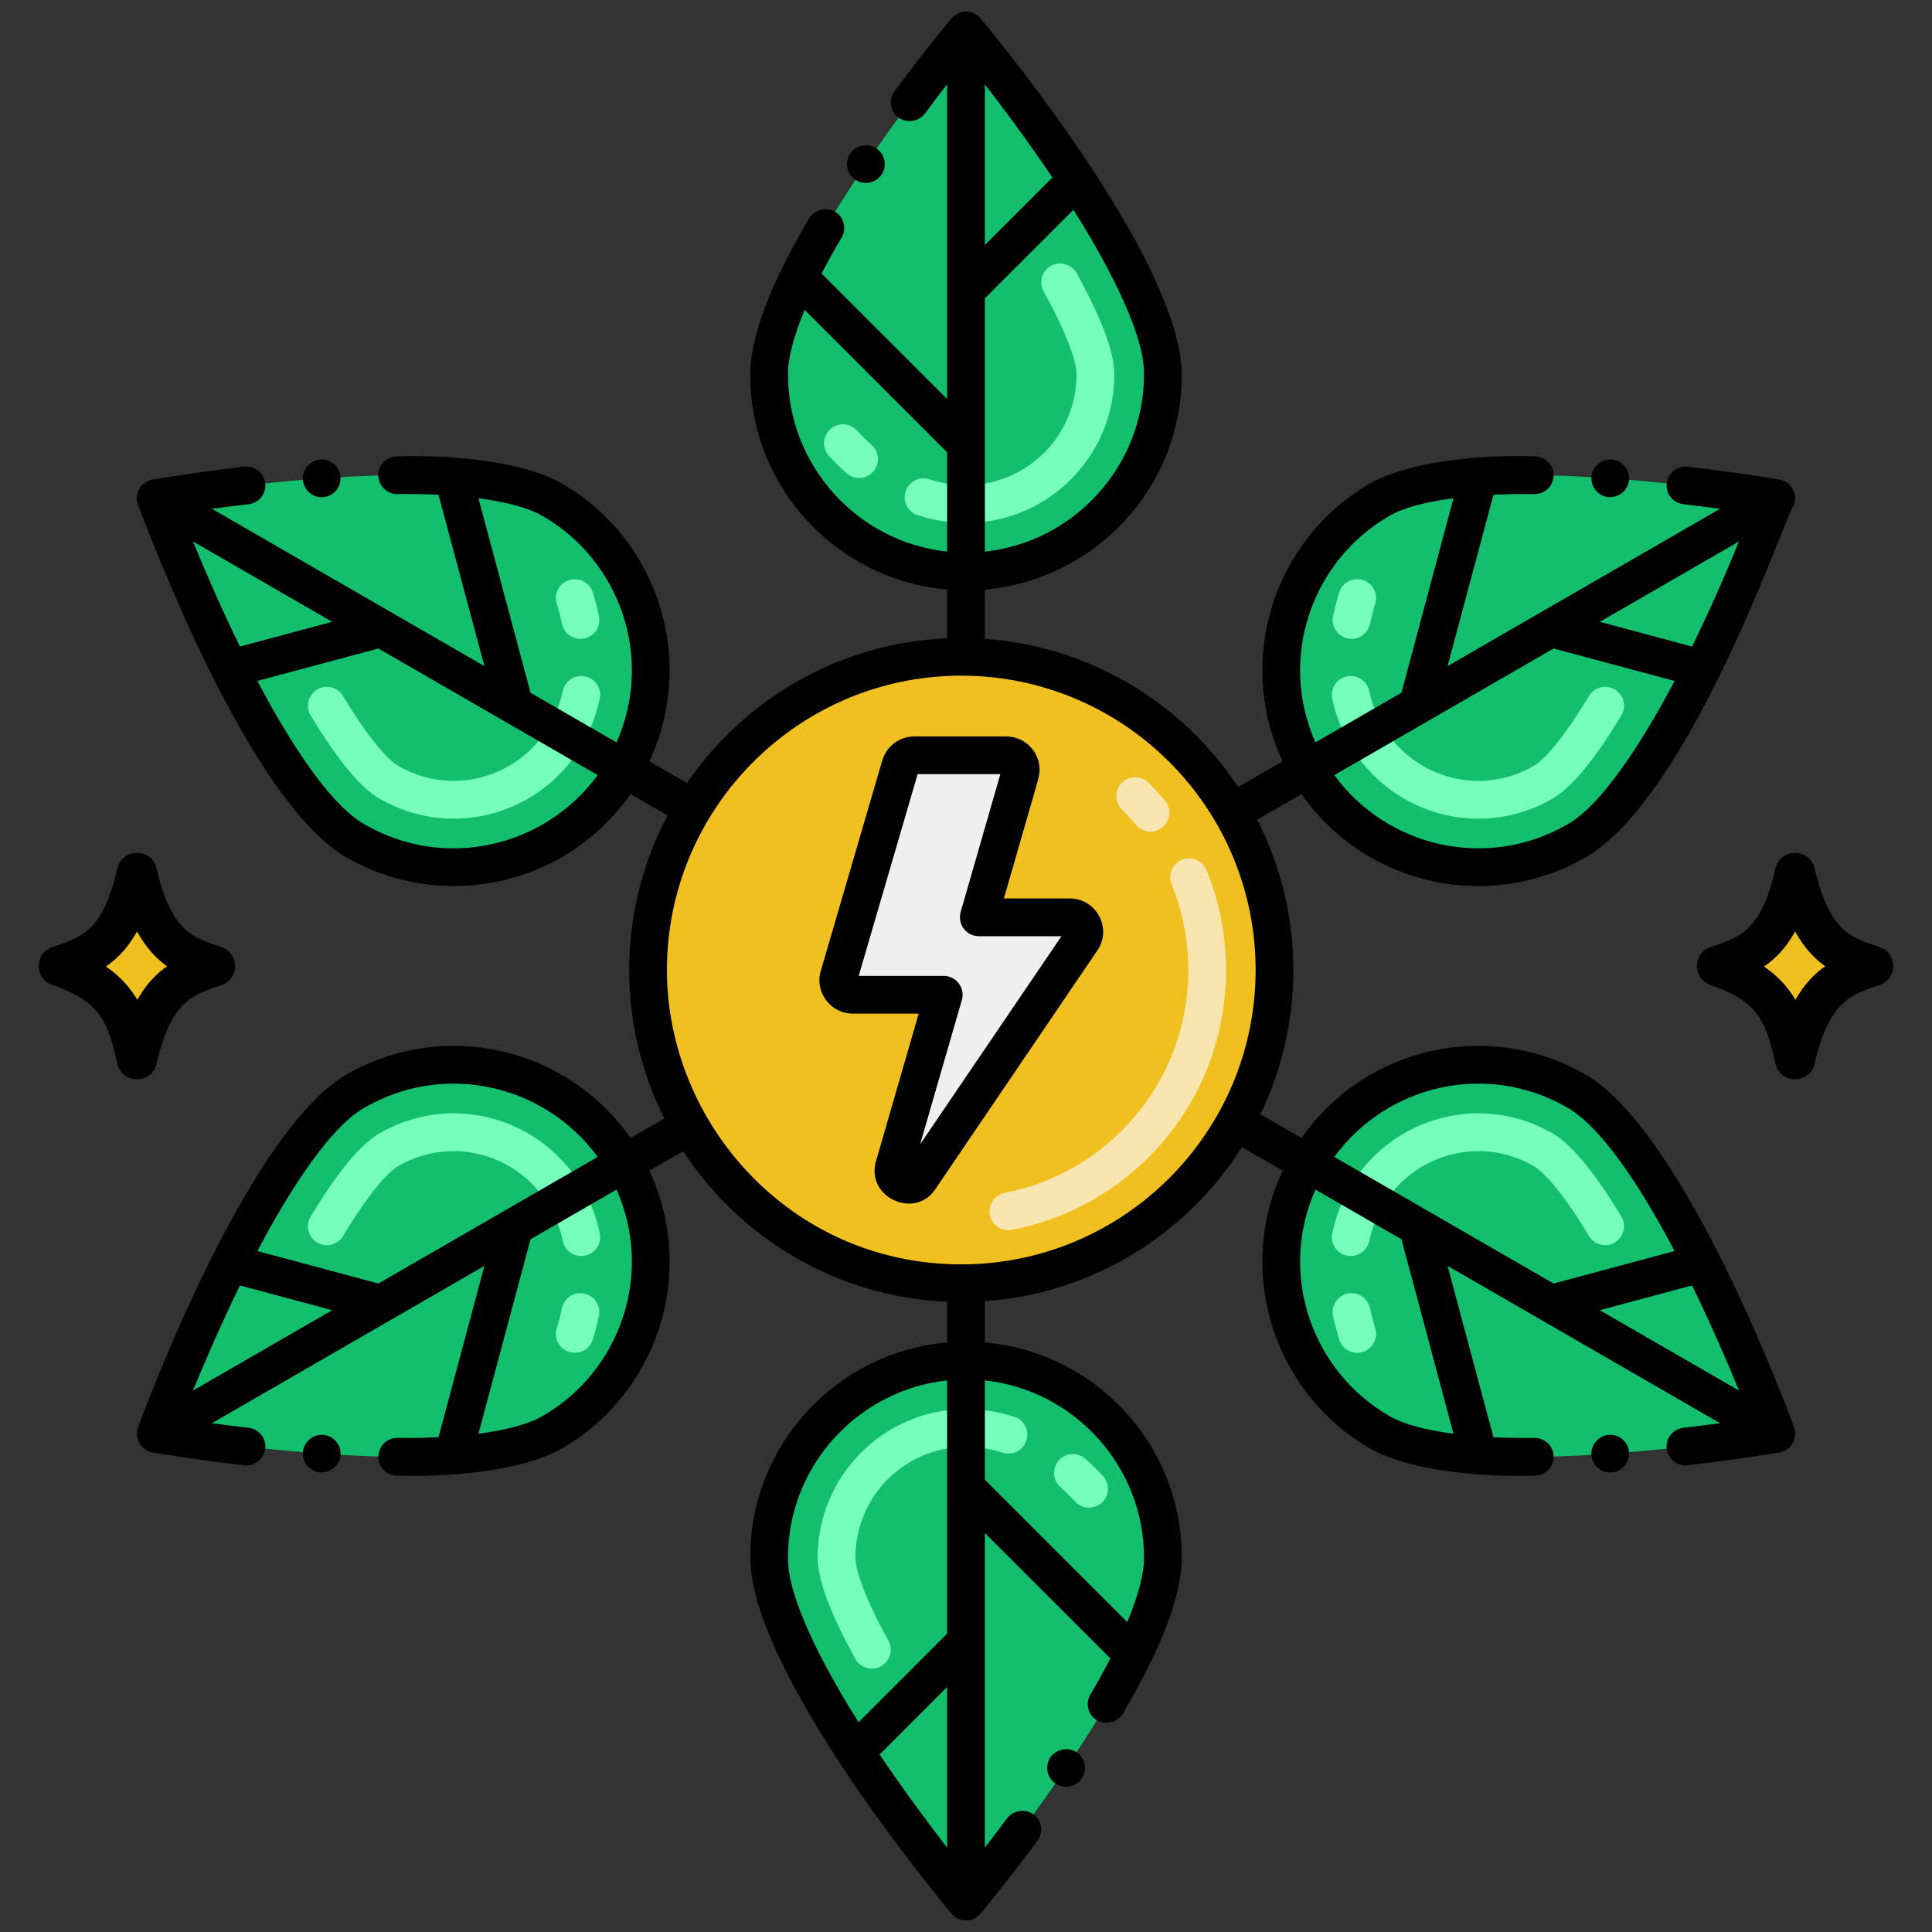 <?xml version="1.0" encoding="utf-8"?>
<!-- Generator: Adobe Illustrator 24.0.0, SVG Export Plug-In . SVG Version: 6.00 Build 0)  -->
<svg version="1.1" id="Layer_1" xmlns="http://www.w3.org/2000/svg" xmlns:xlink="http://www.w3.org/1999/xlink" x="0px" y="0px"
	 viewBox="0 0 256 256" enable-background="new 0 0 256 256" xml:space="preserve">
<rect x="0" y="0" width="256" height="256" fill="#333333" stroke="none"/>
<g>
</g>
<g>
	<path fill="#F0C020" d="M28.492,128.008c-3.961-1.309-8.051-2.453-10.348-12.345c-2.115,9.112-5.504,10.745-10.348,12.345
		c7.9,2.61,9.092,6.933,10.348,12.345C20.309,131.023,23.89,129.529,28.492,128.008z"/>
	<path d="M15.554,140.955c-1.147-4.945-1.905-8.212-8.591-10.421c-2.43-0.803-2.424-4.25,0-5.051
		c4.025-1.33,6.684-2.209,8.591-10.422c0.633-2.73,4.546-2.737,5.181,0c1.95,8.399,4.863,9.193,8.591,10.421
		c2.43,0.803,2.424,4.25,0,5.051c-3.881,1.282-6.686,2.209-8.591,10.421C20.099,143.697,16.191,143.697,15.554,140.955z
		 M14.034,128.069c1.914,1.314,3.222,2.815,4.164,4.403c1.141-2.017,2.462-3.405,3.934-4.439c-1.411-1.01-2.778-2.44-3.977-4.601
		C16.968,125.565,15.582,127.007,14.034,128.069z"/>
	<path fill="#F0C020" d="M248.203,128.008c-3.961-1.309-8.051-2.453-10.348-12.345c-2.115,9.112-5.504,10.745-10.348,12.345
		c7.9,2.61,9.092,6.933,10.348,12.345C240.02,131.023,243.601,129.529,248.203,128.008z"/>
	<path d="M235.264,140.955c-1.147-4.945-1.905-8.212-8.591-10.421c-2.43-0.803-2.424-4.25,0-5.051
		c4.025-1.33,6.684-2.209,8.591-10.422c0.633-2.73,4.546-2.737,5.181,0c1.95,8.399,4.863,9.193,8.591,10.421
		c2.43,0.803,2.424,4.25,0,5.051c-3.881,1.282-6.686,2.209-8.591,10.421C239.809,143.697,235.902,143.697,235.264,140.955z
		 M233.744,128.069c1.914,1.314,3.222,2.815,4.164,4.403c1.141-2.017,2.462-3.405,3.934-4.439c-1.411-1.01-2.778-2.44-3.977-4.601
		C236.679,125.565,235.293,127.007,233.744,128.069z"/>
	<path fill="#13BF6D" d="M154.093,49.637c0,14.411-11.682,26.093-26.093,26.093s-26.093-11.682-26.093-26.093S128,4.022,128,4.022
		S154.093,35.226,154.093,49.637z"/>
	<path fill="#13BF6D" d="M101.907,206.365c0-14.411,11.682-26.093,26.093-26.093s26.093,11.682,26.093,26.093
		S128,251.979,128,251.979S101.907,220.775,101.907,206.365z"/>
	<path fill="#13BF6D" d="M47.088,144.585c12.48-7.205,28.438-2.929,35.644,9.551c7.205,12.48,2.929,28.438-9.551,35.644
		c-12.48,7.205-52.55,0.21-52.55,0.21S34.608,151.791,47.088,144.585z"/>
	<path fill="#13BF6D" d="M208.912,111.416c-12.48,7.205-28.438,2.929-35.644-9.551c-7.205-12.48-2.929-28.438,9.551-35.644
		s52.55-0.21,52.55-0.21S221.392,104.21,208.912,111.416z"/>
	<path fill="#13BF6D" d="M47.088,111.416c12.48,7.205,28.438,2.929,35.644-9.551c7.205-12.48,2.929-28.438-9.551-35.644
		s-52.55-0.21-52.55-0.21S34.608,104.21,47.088,111.416z"/>
	<path fill="#13BF6D" d="M208.912,144.585c-12.48-7.205-28.438-2.929-35.644,9.551c-7.205,12.48-2.929,28.438,9.551,35.644
		c12.48,7.205,52.55,0.21,52.55,0.21S221.392,151.791,208.912,144.585z"/>
	<circle fill="#F0C020" cx="127.375" cy="128.532" r="41.503"/>
	<path fill="#EFEFEF" d="M143.344,124.524l-21.464,31.618c-1.218,1.794-3.999,0.469-3.403-1.598l6.574-22.732h-12.069
		c-1.272,0-2.184-1.222-1.829-2.44l8.162-27.925c0.231-0.803,0.984-1.367,1.826-1.367h12.201c1.275,0,2.181,1.218,1.829,2.429
		l-5.473,19.041h12.069C143.298,121.551,144.197,123.263,143.344,124.524z"/>
	<path fill="#76FFBB" d="M121.609,68.27c-1.314-0.422-2.038-1.831-1.615-3.145c0.422-1.314,1.831-2.038,3.145-1.615
		c10.202,3.279,19.515-4.264,19.515-13.874c0-0.933-0.426-3.874-4.368-11.018c-0.667-1.209-0.228-2.73,0.981-3.397
		c1.208-0.667,2.729-0.228,3.397,0.981c3.357,6.085,4.99,10.479,4.99,13.434C147.655,62.612,135.053,72.591,121.609,68.27z
		 M112.168,62.695c-0.784-0.701-1.559-1.462-2.304-2.264c-0.939-1.011-0.882-2.593,0.13-3.533c1.011-0.939,2.593-0.882,3.533,0.13
		c0.64,0.688,1.304,1.341,1.973,1.939c1.03,0.92,1.118,2.5,0.198,3.53C114.778,63.528,113.196,63.615,112.168,62.695z"/>
	<path fill="#76FFBB" d="M113.335,219.798c-3.357-6.085-4.99-10.479-4.99-13.434c0-10.838,8.817-19.655,19.655-19.655
		c2.134,0,4.284,0.344,6.391,1.021c1.314,0.422,2.038,1.831,1.615,3.145c-0.422,1.314-1.829,2.041-3.145,1.615
		c-1.612-0.518-3.247-0.781-4.861-0.781c-8.08,0-14.654,6.574-14.654,14.655c0,0.933,0.426,3.874,4.368,11.018
		c0.667,1.209,0.228,2.73-0.981,3.397C115.52,221.447,114.002,221.005,113.335,219.798z M142.473,198.973
		c-0.64-0.688-1.304-1.341-1.973-1.939c-1.03-0.92-1.118-2.5-0.198-3.53c0.919-1.029,2.501-1.118,3.53-0.198
		c0.784,0.701,1.559,1.462,2.304,2.264c0.939,1.011,0.882,2.593-0.13,3.533C144.994,200.042,143.412,199.984,142.473,198.973z"/>
	<path fill="#76FFBB" d="M75.427,179.145c-1.32-0.406-2.061-1.805-1.655-3.125c0.276-0.898,0.51-1.8,0.693-2.68
		c0.283-1.352,1.609-2.219,2.958-1.936c1.352,0.282,2.218,1.607,1.936,2.958c-0.215,1.03-0.487,2.082-0.809,3.127
		C78.145,178.812,76.745,179.55,75.427,179.145z M74.58,164.456c-2.205-10.221-13.265-14.874-21.772-9.964
		c-0.808,0.466-3.141,2.305-7.358,9.292c-0.713,1.181-2.25,1.562-3.432,0.848c-1.182-0.713-1.562-2.25-0.848-3.432
		c3.592-5.951,6.581-9.561,9.139-11.038c11.412-6.588,26.228-0.348,29.16,13.24c0.291,1.35-0.567,2.68-1.917,2.971
		C76.192,166.663,74.869,165.798,74.58,164.456z"/>
	<path fill="#76FFBB" d="M176.533,92.6c-0.291-1.35,0.567-2.68,1.917-2.971c1.353-0.288,2.68,0.567,2.971,1.917
		c2.205,10.221,13.265,14.874,21.772,9.964c0.808-0.466,3.141-2.305,7.358-9.292c0.713-1.182,2.249-1.563,3.432-0.848
		c1.182,0.713,1.562,2.25,0.848,3.432c-3.592,5.951-6.581,9.561-9.139,11.038C194.281,112.428,179.465,106.188,176.533,92.6z
		 M178.576,84.596c-1.352-0.282-2.218-1.607-1.936-2.958c0.215-1.03,0.487-2.082,0.809-3.127c0.406-1.32,1.806-2.061,3.125-1.655
		c1.32,0.406,2.061,1.805,1.655,3.125c-0.276,0.898-0.51,1.8-0.693,2.68C181.251,84.017,179.921,84.878,178.576,84.596z"/>
	<path fill="#76FFBB" d="M50.307,105.84c-2.558-1.477-5.547-5.087-9.139-11.038c-0.714-1.182-0.334-2.719,0.848-3.432
		c1.183-0.714,2.719-0.333,3.432,0.848c4.217,6.987,6.551,8.825,7.358,9.292c8.495,4.903,19.564,0.273,21.772-9.964
		c0.291-1.35,1.625-2.205,2.971-1.917c1.35,0.292,2.208,1.622,1.917,2.971C76.535,106.192,61.716,112.426,50.307,105.84z
		 M74.466,82.66c-0.184-0.879-0.417-1.781-0.693-2.68c-0.406-1.32,0.335-2.719,1.655-3.125c1.317-0.406,2.719,0.335,3.125,1.655
		c0.321,1.045,0.593,2.097,0.809,3.127c0.282,1.352-0.584,2.676-1.936,2.958C76.079,84.878,74.749,84.017,74.466,82.66z"/>
	<path fill="#76FFBB" d="M177.448,177.49c-0.321-1.045-0.593-2.097-0.809-3.127c-0.282-1.352,0.584-2.676,1.936-2.958
		c1.353-0.283,2.676,0.584,2.958,1.936c0.184,0.879,0.417,1.781,0.693,2.68c0.406,1.32-0.335,2.719-1.655,3.125
		C179.258,179.549,177.856,178.815,177.448,177.49z M178.449,166.372c-1.35-0.292-2.208-1.622-1.917-2.971
		c2.933-13.591,17.751-19.826,29.16-13.24c2.558,1.477,5.547,5.087,9.139,11.038c0.714,1.182,0.334,2.719-0.848,3.432
		c-1.183,0.714-2.719,0.334-3.432-0.848c-4.217-6.987-6.551-8.825-7.358-9.292c-8.495-4.903-19.564-0.273-21.772,9.964
		C181.131,165.796,179.81,166.664,178.449,166.372z"/>
	<path fill="#F8E5B0" d="M131.164,160.988c-0.262-1.356,0.624-2.667,1.979-2.93c13.734-2.659,24.312-14.695,24.312-29.526
		c0-3.92-0.743-7.739-2.207-11.349c-0.519-1.28,0.098-2.737,1.377-3.256c1.281-0.518,2.738,0.098,3.256,1.377
		c1.707,4.21,2.573,8.66,2.573,13.228c0,17.335-12.383,31.34-28.36,34.436C132.72,163.23,131.423,162.329,131.164,160.988z
		 M150.523,109.298c-0.584-0.703-1.213-1.392-1.868-2.047c-0.977-0.976-0.977-2.559,0-3.535c0.976-0.977,2.56-0.977,3.535,0
		c0.763,0.762,1.495,1.565,2.177,2.385c0.883,1.062,0.738,2.638-0.324,3.521C152.981,110.505,151.406,110.359,150.523,109.298z"/>
	<path d="M112.67,20.34c-0.78,1.15-0.48,2.7,0.67,3.48c1.072,0.733,2.657,0.507,3.47-0.67c0.77-1.15,0.47-2.7-0.67-3.48
		C115.03,18.921,113.41,19.24,112.67,20.34z"/>
	<path d="M143.33,235.66c0.785-1.155,0.471-2.716-0.67-3.47c-1.1-0.75-2.71-0.44-3.46,0.66h-0.01c-0.77,1.15-0.47,2.7,0.67,3.48
		C141,237.09,142.564,236.792,143.33,235.66z"/>
	<path d="M45.12,192.791c0.106-1.389-0.944-2.566-2.31-2.67c-1.37-0.09-2.58,0.95-2.68,2.32c-0.085,1.4,0.957,2.569,2.32,2.67
		C44.077,195.11,45.035,194.013,45.12,192.791z"/>
	<path d="M45.84,113.581c12.522,7.241,28.987,4.068,37.708-8.367l4.903,2.83c-3.236,6.124-5.078,13.093-5.078,20.488
		c0,7.067,1.684,13.744,4.657,19.668l-4.485,2.589c-8.525-12.171-24.884-15.784-37.705-8.368
		c-11.164,6.563-22.994,34.488-27.49,46.54c-0.67,1.696,0.399,3.23,1.85,3.49c0.05,0.01,5.11,0.89,12.18,1.71
		c1.36,0.15,2.61-0.84,2.77-2.2c0.16-1.37-0.83-2.61-2.2-2.77c-1.779-0.205-3.419-0.413-4.871-0.609l36.11-20.846l-6.086,22.706
		c-2.828,0.138-4.483,0.088-5.483,0.088c-1.36,0-2.48,1.12-2.49,2.48c-0.01,1.38,1.1,2.51,2.48,2.52
		c6.299,0.208,16.248-0.452,21.82-3.58c12.783-7.387,17.906-23.332,11.615-36.832l4.478-2.585
		c7.541,11.539,20.343,19.336,34.977,19.954v5.397c-14.554,1.254-26.09,13.44-26.09,28.486c0.068,13.016,18.306,37.039,26.56,47.07
		c0.996,1.328,2.904,1.383,3.95,0.14c0.02-0.02,3.33-3.98,7.55-9.67c0.82-1.1,0.59-2.67-0.52-3.5c-1.07-0.79-2.71-0.54-3.5,0.52
		c-0.963,1.298-1.952,2.597-2.95,3.89v-41.692l16.627,16.62c-0.792,1.543-1.674,3.142-2.647,4.782
		c-0.742,1.264-0.242,2.77,0.88,3.42c1.16,0.68,2.76,0.26,3.43-0.89c3.59-6.19,7.73-14.13,7.8-20.69
		c0-15.045-11.535-27.231-26.09-28.486v-5.472c14.333-1.011,26.787-8.912,34.068-20.408l5.388,3.111
		c-6.31,13.537-1.138,29.467,11.613,36.836c5.563,3.123,15.508,3.789,21.82,3.58c1.38-0.01,2.49-1.14,2.48-2.52
		c-0.01-1.36-1.13-2.48-2.5-2.48h-0.02c-1,0.022-3.183,0.022-5.455-0.088l-6.085-22.71l36.113,20.85
		c-1.45,0.195-3.089,0.404-4.873,0.608c-1.396,0.167-2.364,1.413-2.2,2.77c0.15,1.36,1.41,2.36,2.77,2.2h0.01
		c6.2-0.72,10.84-1.48,12.11-1.7c1.608-0.275,2.496-1.884,1.98-3.33c-0.333-1.005-14.255-38.929-27.56-46.71
		c-12.736-7.367-29.118-3.892-37.705,8.368l-5.449-3.146c2.8-5.783,4.372-12.267,4.372-19.112c0-7.169-1.735-13.937-4.789-19.924
		l5.87-3.39c8.649,12.341,25.082,15.66,37.7,8.362c14.038-8.253,26.56-45.71,27.56-46.71c0.514-1.439-0.377-3.046-1.92-3.32
		c-0.05-0.01-5.05-0.89-12.18-1.71c-1.36-0.16-2.61,0.84-2.77,2.2c-0.164,1.355,0.804,2.603,2.2,2.77h0.01
		c1.776,0.205,3.411,0.413,4.86,0.609l-36.109,20.845l6.085-22.706c1.983-0.096,4.148-0.117,5.453-0.088h0.02
		c1.37,0,2.49-1.12,2.5-2.49c0.009-1.261-0.947-2.51-2.64-2.51c-6.196-0.233-16.17,0.488-21.66,3.58
		c-12.756,7.371-17.921,23.299-11.615,36.832l-5.887,3.398c-7.344-11.075-19.56-18.64-33.568-19.629v-6.535
		c14.455-1.246,26.09-13.353,26.09-28.477c-0.068-13.001-18.304-37.081-26.56-47.08c-0.881-1.139-2.542-1.566-3.99-0.1
		c-0.82,1-3.8,4.63-7.51,9.63c-0.821,1.116-0.581,2.695,0.52,3.49c1.07,0.8,2.71,0.55,3.5-0.51c1.07-1.445,2.068-2.759,2.95-3.903
		v41.705l-16.626-16.619c0.795-1.544,1.679-3.143,2.656-4.784c0.69-1.19,0.29-2.73-0.89-3.42c-1.15-0.68-2.75-0.26-3.43,0.89
		c-3.59,6.19-7.73,14.14-7.8,20.7c0,15.131,11.642,27.231,26.09,28.477v6.46c-14.308,0.604-26.869,8.067-34.47,19.184l-4.983-2.877
		c6.29-13.526,1.155-29.452-11.617-36.833c-5.571-3.138-15.48-3.78-21.82-3.58c-1.359,0-2.502,1.109-2.48,2.51
		c0.01,1.37,1.13,2.49,2.5,2.49h0.01c1-0.021,3.165-0.023,5.466,0.088l6.084,22.707l-36.11-20.846
		c1.452-0.195,3.092-0.404,4.871-0.608c1.37-0.16,2.36-1.4,2.2-2.77c-0.16-1.36-1.41-2.36-2.77-2.2c-0.01,0-0.01,0-0.01,0
		c-7.04,0.82-12.13,1.7-12.17,1.71c-1.553,0.276-2.431,1.889-1.92,3.32C22.984,79.237,34.455,106.886,45.84,113.581z
		 M25.574,184.255c1.577-3.845,3.721-8.809,6.221-13.925l12.224,3.277L25.574,184.255z M50.141,170.073l-16.037-4.302
		c2.829-5.382,8.923-16.076,14.236-19.02c10.533-6.091,23.809-3.105,30.855,6.549L50.141,170.073z M71.93,187.61
		c-1.769,1.058-4.757,1.87-8.534,2.369l6.904-25.771l11.396-6.579C86.684,168.874,82.139,181.72,71.93,187.61z M125.5,244.823
		c-2.539-3.286-5.763-7.62-8.943-12.34l8.943-8.943V244.823z M125.5,216.47l-11.736,11.735c-3.249-5.146-9.461-15.778-9.355-21.835
		c0.019-12.145,9.278-22.181,21.09-23.46V216.47z M230.43,184.258l-18.449-10.65l12.224-3.277
		C226.422,174.86,228.488,179.531,230.43,184.258z M207.66,146.751c5.391,3.042,11.355,13.555,14.233,19.021l-16.034,4.301
		L176.805,153.3C183.836,143.665,197.099,140.644,207.66,146.751z M174.305,157.626l11.393,6.578l6.898,25.777
		c-3.774-0.497-6.758-1.308-8.526-2.37C173.878,181.73,169.307,168.891,174.305,157.626z M230.426,71.747
		c-1.572,3.846-3.715,8.809-6.219,13.925l-12.222-3.276L230.426,71.747z M205.864,85.93l16.029,4.3
		c-2.831,5.371-8.91,16.07-14.234,19.021c-10.543,6.095-23.821,3.082-30.851-6.544L205.864,85.93z M184.07,68.38
		c1.767-1.057,4.753-1.865,8.526-2.361l-6.897,25.773l-11.396,6.579C169.318,87.131,173.854,74.275,184.07,68.38z M130.5,11.177
		c2.545,3.286,5.771,7.625,8.949,12.345L130.5,32.47V11.177z M130.5,39.53l11.736-11.736c3.242,5.138,9.46,15.762,9.354,21.846
		c-0.019,12.136-9.277,22.18-21.09,23.452V39.53z M151.59,206.37c0.033,2.067-0.757,5.046-2.216,8.565L130.5,196.061v-13.15
		C142.312,184.189,151.571,194.226,151.59,206.37z M104.41,49.63c-0.038-2.067,0.752-5.048,2.213-8.567L125.5,59.941v13.152
		C113.687,71.82,104.428,61.776,104.41,49.63z M127.375,89.529c21.506,0,39.003,17.497,39.003,39.003s-17.497,39.003-39.003,39.003
		c-22.574,0-39.003-18.686-39.003-39.003C88.372,107.026,105.869,89.529,127.375,89.529z M63.395,66.019
		c3.777,0.497,6.766,1.308,8.535,2.372c10.154,5.844,14.776,18.667,9.768,29.983L70.3,91.793L63.395,66.019z M79.197,102.702
		c-7.042,9.629-20.313,12.644-30.857,6.549c-5.384-3.039-11.356-13.552-14.235-19.021l16.036-4.301
		C66.99,95.655,62.622,93.134,79.197,102.702z M44.018,82.394l-12.225,3.277c-2.211-4.522-4.331-9.312-6.225-13.929L44.018,82.394z"
		/>
	<path d="M210.88,63.211c-0.108,1.422,0.987,2.572,2.31,2.67c1.676,0,2.59-1.159,2.67-2.32c0.1-1.37-0.94-2.57-2.31-2.67
		C212.16,60.791,210.97,61.84,210.88,63.211z"/>
	<path d="M40.13,63.561c0.1,1.3,1.19,2.32,2.5,2.32c1.501,0,2.591-1.277,2.49-2.67c-0.09-1.37-1.29-2.42-2.67-2.32
		C41.08,60.99,40.04,62.191,40.13,63.561z"/>
	<path d="M215.86,192.441c-0.09-1.36-1.28-2.41-2.67-2.32c-1.37,0.1-2.41,1.3-2.32,2.67c0.1,1.3,1.19,2.32,2.5,2.32
		C214.875,195.11,215.961,193.83,215.86,192.441z"/>
	<path d="M112.98,134.311h8.75l-5.65,19.54h-0.01c-1.382,4.83,5.19,7.786,7.88,3.7l21.46-31.62c0.01-0.01,0.01-0.01,0.01-0.01
		c1.963-2.886-0.126-6.855-3.65-6.87h-8.75c4.74-16.511,4.73-16.102,4.73-17.07c-0.01-2.42-1.98-4.39-4.41-4.4h-12.2
		c-1.97,0.01-3.67,1.29-4.23,3.17l-8.16,27.92v0.01C107.933,131.404,110.013,134.298,112.98,134.311z M121.59,102.581h10.96
		l-5.26,18.28c-0.449,1.601,0.751,3.19,2.41,3.19h10.95l-18.73,27.58l5.53-19.12c0.469-1.618-0.75-3.2-2.4-3.2h-11.27
		L121.59,102.581z"/>
</g>
</svg>
